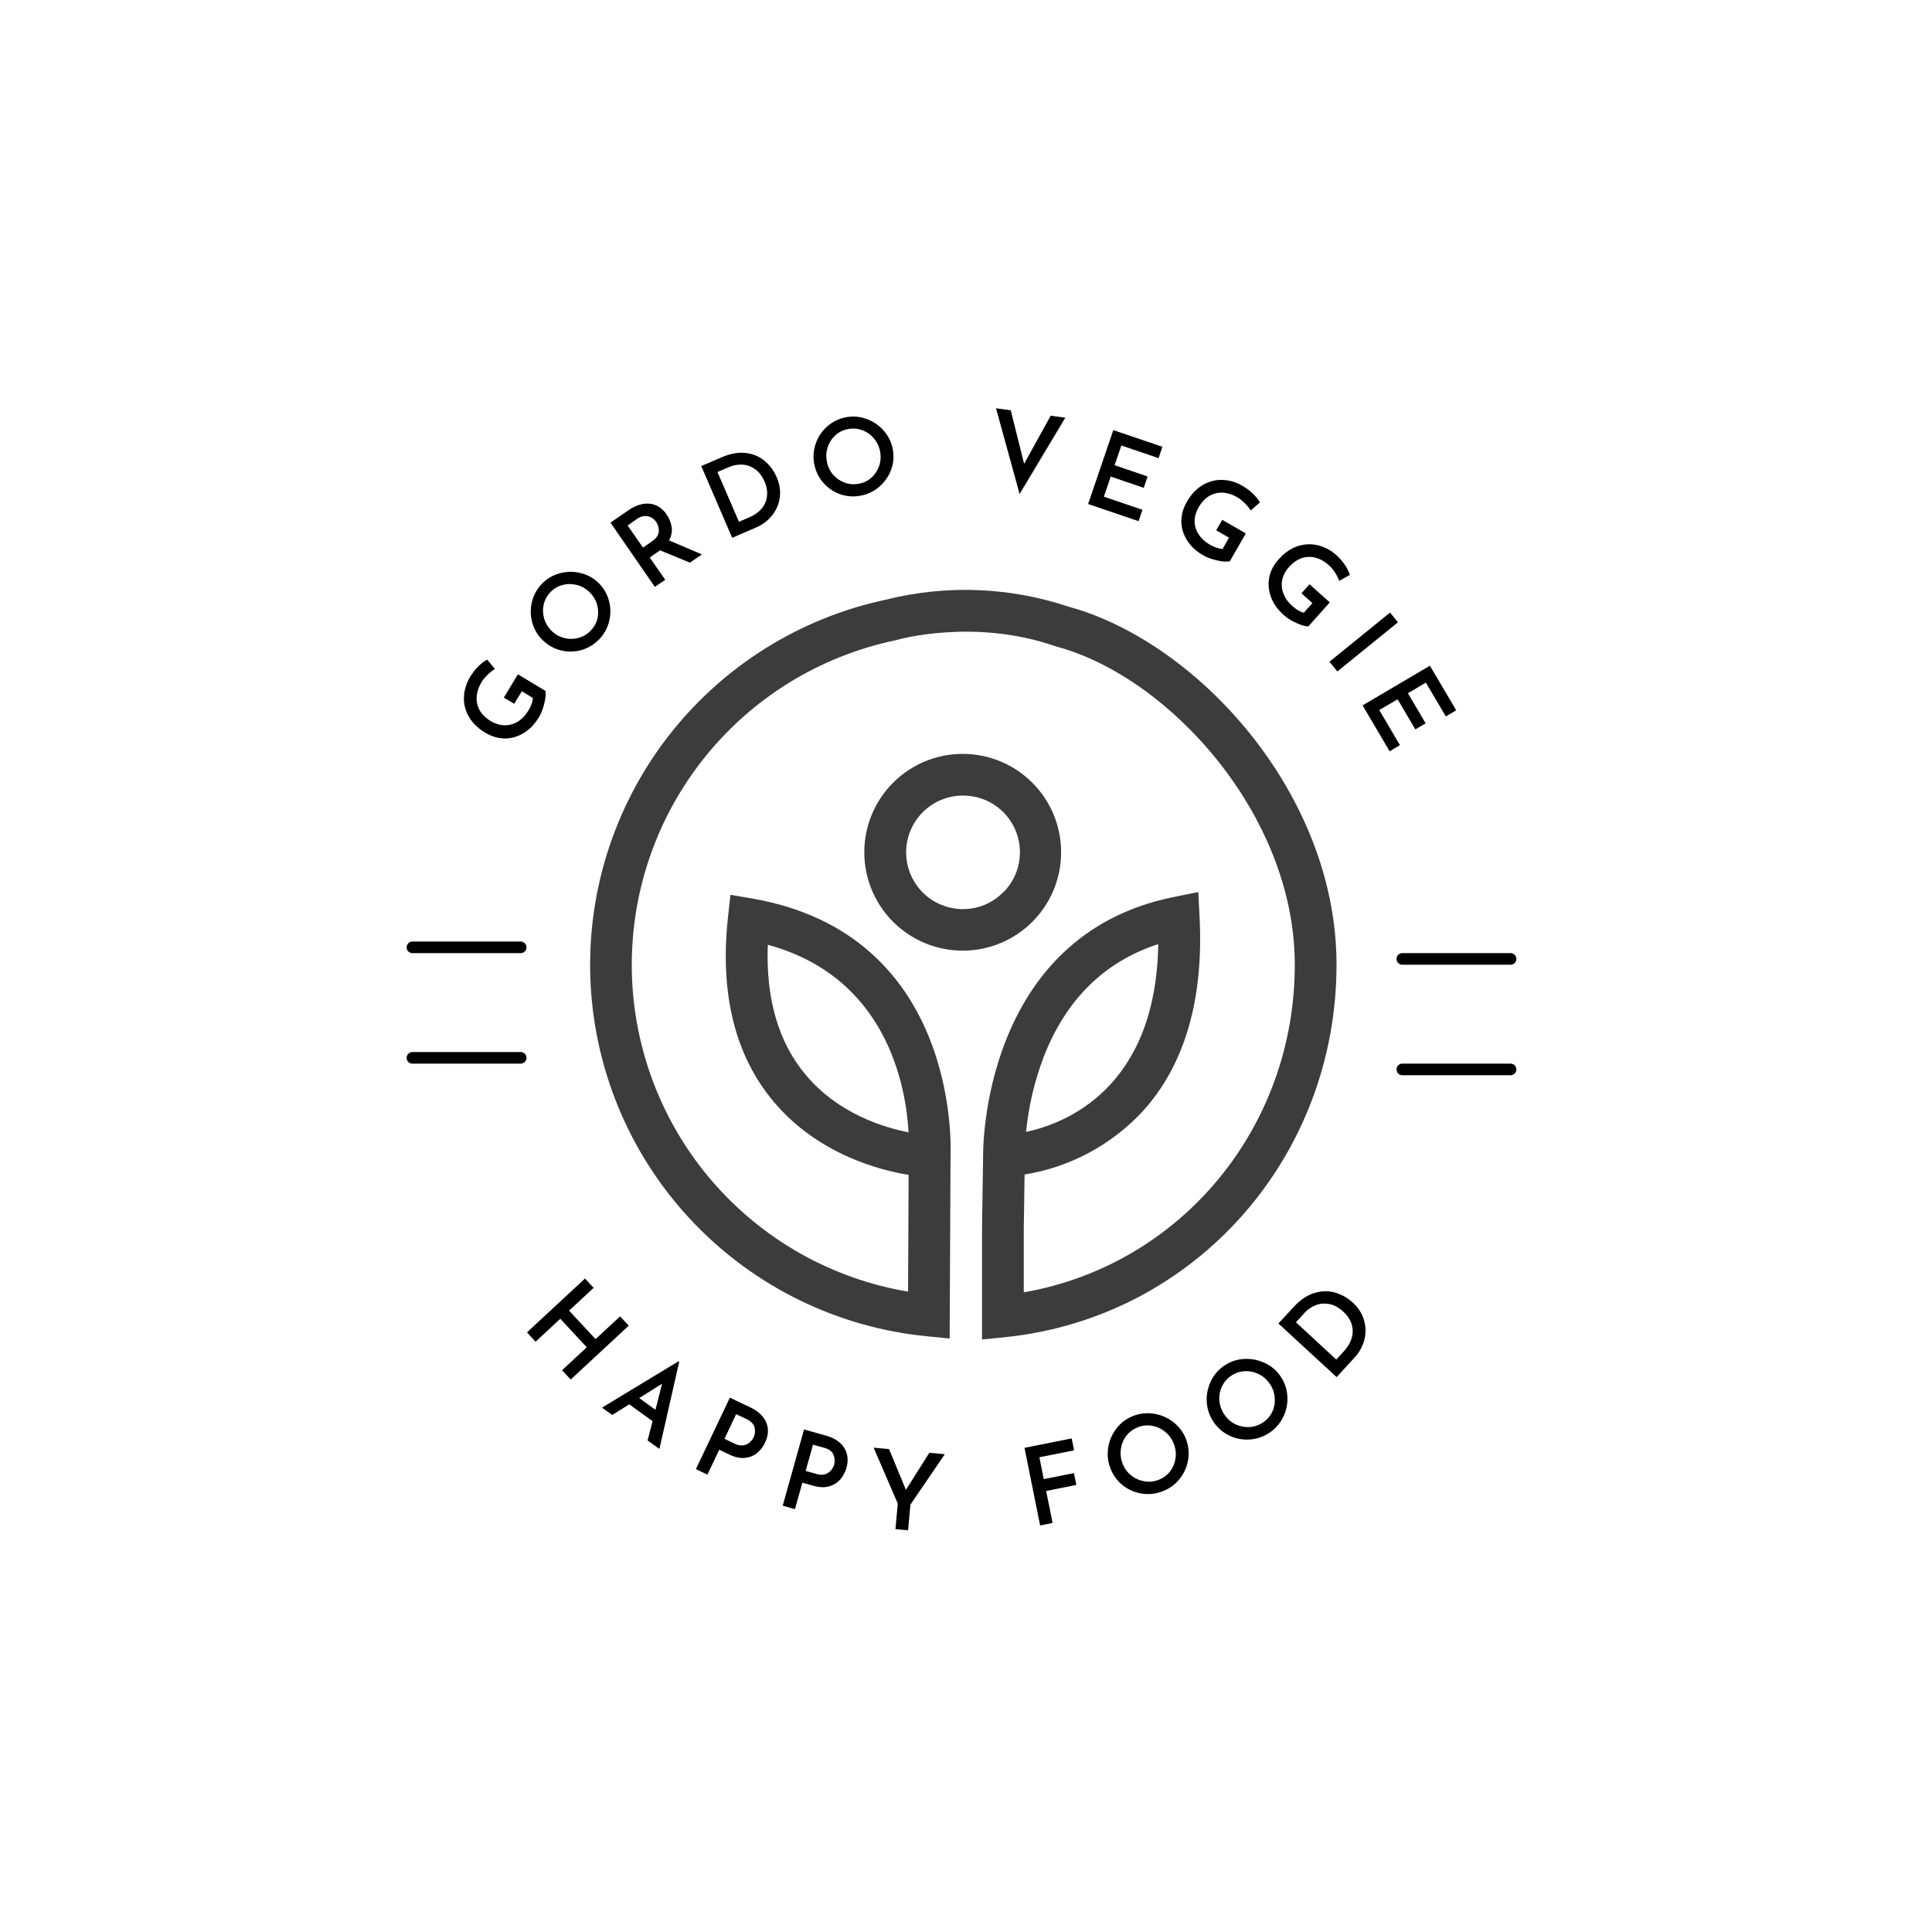 <svg xmlns="http://www.w3.org/2000/svg" xmlns:xlink="http://www.w3.org/1999/xlink" width="500" zoomAndPan="magnify" viewBox="0 0 375 375" height="500" preserveAspectRatio="xMidYMid meet" version="1.0"><defs><g/><clipPath id="7329ea92cc"><path d="M 114.242 114.496 L 259.742 114.496 L 259.742 259.996 L 114.242 259.996 Z M 114.242 114.496 " clip-rule="nonzero"/></clipPath></defs><g clip-path="url(#7329ea92cc)"><path fill="#3c3c3c" d="M 207.434 117.762 C 201.703 115.848 195.82 114.777 189.785 114.543 C 183.75 114.312 177.805 114.93 171.945 116.398 C 169.852 116.844 167.781 117.379 165.734 118.008 C 163.691 118.633 161.676 119.352 159.691 120.156 C 157.711 120.965 155.766 121.855 153.863 122.836 C 151.961 123.816 150.102 124.875 148.293 126.02 C 146.484 127.16 144.727 128.383 143.027 129.684 C 141.324 130.98 139.684 132.352 138.105 133.797 C 136.523 135.242 135.012 136.754 133.566 138.332 C 132.121 139.91 130.746 141.547 129.445 143.25 C 128.145 144.949 126.922 146.703 125.777 148.512 C 124.633 150.32 123.57 152.176 122.59 154.078 C 121.609 155.98 120.715 157.922 119.906 159.906 C 119.098 161.887 118.379 163.902 117.75 165.945 C 117.117 167.992 116.582 170.062 116.133 172.156 C 115.688 174.25 115.336 176.359 115.074 178.48 C 114.816 180.605 114.652 182.738 114.582 184.879 C 114.508 187.02 114.535 189.156 114.652 191.293 C 114.773 193.43 114.984 195.559 115.293 197.676 C 115.602 199.793 116 201.895 116.496 203.977 C 116.988 206.062 117.574 208.117 118.25 210.148 C 118.926 212.18 119.691 214.176 120.543 216.141 C 121.395 218.102 122.332 220.023 123.355 221.906 C 124.379 223.785 125.484 225.617 126.672 227.398 C 127.855 229.18 129.117 230.906 130.457 232.578 C 131.797 234.246 133.207 235.855 134.688 237.398 C 136.168 238.945 137.715 240.422 139.328 241.828 C 140.938 243.238 142.609 244.57 144.34 245.832 C 146.07 247.094 147.852 248.273 149.688 249.375 C 151.523 250.477 153.402 251.496 155.328 252.43 C 157.254 253.367 159.219 254.215 161.219 254.977 C 163.219 255.738 165.25 256.41 167.309 256.992 C 169.367 257.574 171.449 258.062 173.555 258.457 C 175.656 258.855 177.773 259.16 179.902 259.367 L 184.328 259.801 L 184.5 224.398 C 184.621 221.41 185.559 181.273 146.035 174.41 L 141.781 173.676 L 141.309 177.969 C 139.676 192.82 142.656 204.898 150.156 213.82 C 158.863 224.199 171.121 227.203 176.363 228.043 L 176.254 250.707 C 174.426 250.398 172.613 250.012 170.816 249.547 C 169.02 249.082 167.246 248.539 165.496 247.918 C 163.746 247.297 162.027 246.605 160.336 245.836 C 158.648 245.07 156.992 244.23 155.375 243.316 C 153.762 242.406 152.184 241.426 150.652 240.379 C 149.121 239.332 147.637 238.219 146.199 237.043 C 144.766 235.867 143.383 234.633 142.055 233.336 C 140.723 232.039 139.453 230.691 138.242 229.285 C 137.031 227.879 135.879 226.422 134.793 224.918 C 133.707 223.414 132.688 221.863 131.738 220.27 C 130.785 218.676 129.902 217.047 129.09 215.375 C 128.281 213.707 127.543 212.004 126.879 210.273 C 126.215 208.539 125.629 206.781 125.117 204.996 C 124.605 203.211 124.172 201.41 123.816 199.586 C 123.461 197.766 123.184 195.93 122.988 194.086 C 122.789 192.242 122.676 190.391 122.637 188.535 C 122.602 186.68 122.645 184.824 122.77 182.973 C 122.891 181.121 123.094 179.277 123.379 177.441 C 123.66 175.609 124.023 173.789 124.465 171.988 C 124.906 170.184 125.422 168.402 126.02 166.645 C 126.613 164.887 127.281 163.156 128.027 161.457 C 128.77 159.758 129.586 158.094 130.477 156.461 C 131.363 154.832 132.32 153.246 133.348 151.699 C 134.375 150.152 135.465 148.652 136.621 147.199 C 137.777 145.746 138.992 144.348 140.27 143 C 141.547 141.652 142.879 140.363 144.266 139.133 C 145.656 137.898 147.094 136.73 148.582 135.621 C 150.074 134.516 151.609 133.473 153.188 132.5 C 154.766 131.527 156.387 130.621 158.043 129.785 C 159.703 128.953 161.395 128.191 163.117 127.504 C 164.84 126.816 166.59 126.203 168.367 125.668 C 170.145 125.129 171.941 124.672 173.758 124.289 L 174.078 124.207 C 174.223 124.168 189.078 119.922 204.895 125.449 L 205.172 125.531 C 226.898 131.414 251.191 158.094 251.316 186.977 C 251.453 218.863 229.141 245.559 198.715 250.84 L 198.715 238.402 L 198.871 227.973 C 201.062 227.617 203.211 227.086 205.316 226.375 C 207.422 225.664 209.453 224.781 211.41 223.73 C 213.367 222.68 215.223 221.477 216.977 220.113 C 218.734 218.754 220.363 217.258 221.871 215.625 C 229.988 206.645 233.68 193.898 232.828 177.82 L 232.586 173.145 L 228 174.074 C 190.359 181.535 190.816 223.859 190.824 224.176 L 190.613 238.359 L 190.613 259.996 L 195.074 259.547 C 231.914 255.777 259.551 224.578 259.418 186.961 C 259.289 154.004 232.453 124.617 207.434 117.762 Z M 156.375 208.605 C 151.086 202.312 148.629 193.84 149.031 183.379 C 172.086 189.664 175.832 210.688 176.355 219.777 C 171.684 218.887 162.707 216.203 156.375 208.605 Z M 202.566 205.184 C 206.895 194.012 214.359 186.652 224.816 183.254 C 224.375 211.387 206.625 218.113 199.156 219.703 C 199.652 214.715 200.789 209.875 202.566 205.184 Z M 205.961 165.367 C 205.961 164.742 205.93 164.121 205.867 163.5 C 205.805 162.879 205.711 162.266 205.586 161.652 C 205.465 161.043 205.312 160.438 205.129 159.844 C 204.945 159.246 204.734 158.66 204.496 158.086 C 204.258 157.508 203.988 156.945 203.695 156.398 C 203.402 155.848 203.078 155.312 202.734 154.797 C 202.387 154.277 202.016 153.777 201.617 153.297 C 201.223 152.816 200.805 152.355 200.363 151.914 C 199.922 151.473 199.461 151.055 198.98 150.66 C 198.496 150.262 197.996 149.895 197.48 149.547 C 196.961 149.199 196.426 148.879 195.875 148.586 C 195.328 148.293 194.766 148.023 194.188 147.785 C 193.613 147.547 193.027 147.336 192.43 147.156 C 191.836 146.973 191.23 146.82 190.617 146.699 C 190.008 146.574 189.391 146.484 188.773 146.422 C 188.152 146.359 187.531 146.328 186.906 146.324 L 186.816 146.324 C 186.191 146.328 185.566 146.359 184.945 146.422 C 184.324 146.484 183.703 146.578 183.09 146.699 C 182.477 146.824 181.871 146.977 181.273 147.16 C 180.676 147.344 180.09 147.555 179.512 147.793 C 178.934 148.035 178.371 148.305 177.82 148.602 C 177.27 148.895 176.734 149.219 176.215 149.566 C 175.695 149.914 175.191 150.289 174.711 150.688 C 174.227 151.086 173.766 151.504 173.324 151.949 C 172.883 152.391 172.465 152.855 172.07 153.34 C 171.672 153.824 171.301 154.324 170.957 154.848 C 170.609 155.367 170.289 155.902 169.996 156.457 C 169.703 157.008 169.438 157.574 169.199 158.152 C 168.961 158.73 168.75 159.32 168.57 159.918 C 168.391 160.516 168.238 161.125 168.117 161.738 C 167.996 162.352 167.906 162.969 167.848 163.59 C 167.789 164.215 167.758 164.84 167.758 165.465 C 167.762 166.09 167.793 166.715 167.855 167.336 C 167.918 167.957 168.012 168.574 168.133 169.188 C 168.258 169.801 168.41 170.406 168.594 171.004 C 168.777 171.605 168.988 172.191 169.23 172.77 C 169.469 173.348 169.738 173.91 170.035 174.461 C 170.328 175.012 170.652 175.547 171 176.066 C 171.348 176.586 171.723 177.086 172.121 177.57 C 172.52 178.051 172.938 178.516 173.383 178.957 C 173.824 179.398 174.289 179.816 174.773 180.211 C 175.258 180.605 175.762 180.977 176.281 181.324 C 176.801 181.672 177.34 181.992 177.891 182.285 C 178.441 182.578 179.008 182.844 179.586 183.082 C 180.164 183.32 180.754 183.531 181.352 183.711 C 181.953 183.891 182.559 184.039 183.172 184.16 C 183.785 184.281 184.402 184.371 185.027 184.434 C 185.648 184.492 186.273 184.523 186.898 184.52 L 186.988 184.52 C 187.613 184.516 188.234 184.484 188.855 184.418 C 189.477 184.352 190.094 184.258 190.703 184.133 C 191.316 184.008 191.918 183.852 192.516 183.668 C 193.113 183.484 193.699 183.27 194.273 183.027 C 194.848 182.785 195.41 182.516 195.961 182.219 C 196.508 181.922 197.043 181.598 197.559 181.25 C 198.074 180.902 198.574 180.527 199.055 180.129 C 199.535 179.73 199.996 179.309 200.434 178.867 C 200.875 178.422 201.293 177.957 201.684 177.473 C 202.078 176.988 202.449 176.488 202.793 175.969 C 203.137 175.445 203.453 174.91 203.746 174.359 C 204.039 173.809 204.305 173.242 204.539 172.664 C 204.777 172.086 204.984 171.5 205.164 170.902 C 205.34 170.305 205.492 169.699 205.609 169.086 C 205.73 168.473 205.82 167.855 205.879 167.234 C 205.938 166.613 205.965 165.988 205.961 165.367 Z M 194.715 173.191 C 193.691 174.234 192.508 175.039 191.16 175.605 C 189.812 176.172 188.406 176.453 186.945 176.457 L 186.898 176.457 C 186.176 176.457 185.457 176.387 184.75 176.246 C 184.039 176.105 183.352 175.895 182.684 175.617 C 182.012 175.34 181.379 175.004 180.777 174.602 C 180.176 174.199 179.617 173.742 179.105 173.23 C 178.594 172.719 178.141 172.16 177.738 171.559 C 177.336 170.957 176.996 170.324 176.719 169.656 C 176.441 168.988 176.234 168.297 176.094 167.59 C 175.949 166.879 175.879 166.164 175.879 165.438 C 175.879 164.715 175.949 164 176.094 163.289 C 176.234 162.582 176.441 161.891 176.719 161.223 C 176.996 160.555 177.336 159.918 177.738 159.316 C 178.141 158.715 178.594 158.16 179.105 157.648 C 179.617 157.137 180.176 156.68 180.777 156.277 C 181.379 155.875 182.012 155.535 182.684 155.262 C 183.352 154.984 184.039 154.773 184.75 154.633 C 185.457 154.492 186.176 154.422 186.898 154.422 L 186.945 154.422 C 188.035 154.418 189.102 154.574 190.141 154.891 C 191.184 155.203 192.16 155.66 193.062 156.266 C 193.969 156.867 194.77 157.59 195.461 158.43 C 196.152 159.27 196.707 160.191 197.125 161.195 C 197.543 162.203 197.809 163.246 197.914 164.328 C 198.023 165.41 197.973 166.484 197.762 167.555 C 197.551 168.621 197.191 169.637 196.68 170.598 C 196.168 171.555 195.527 172.422 194.758 173.191 Z M 194.715 173.191 " fill-opacity="1" fill-rule="nonzero"/></g><path stroke-linecap="round" transform="matrix(0.749, 0, 0, 0.75, 271.065, 185)" fill="none" stroke-linejoin="miter" d="M 1.499 1.501 L 29.557 1.501 " stroke="#000000" stroke-width="3" stroke-opacity="1" stroke-miterlimit="4"/><path stroke-linecap="round" transform="matrix(0.749, 0, 0, 0.75, 78.928, 182.75)" fill="none" stroke-linejoin="miter" d="M 1.5 1.501 L 29.558 1.501 " stroke="#000000" stroke-width="3" stroke-opacity="1" stroke-miterlimit="4"/><path stroke-linecap="round" transform="matrix(0.749, 0, 0, 0.75, 271.065, 206.451)" fill="none" stroke-linejoin="miter" d="M 1.499 1.498 L 29.557 1.498 " stroke="#000000" stroke-width="3" stroke-opacity="1" stroke-miterlimit="4"/><path stroke-linecap="round" transform="matrix(0.749, 0, 0, 0.75, 78.928, 204.201)" fill="none" stroke-linejoin="miter" d="M 1.5 1.498 L 29.558 1.498 " stroke="#000000" stroke-width="3" stroke-opacity="1" stroke-miterlimit="4"/><g fill="#000000" fill-opacity="1"><g transform="translate(99.761, 146.916)"><g><path d="M 6.109 -12.812 C 6.211 -12.258 6.141 -11.453 5.891 -10.391 C 5.641 -9.336 5.289 -8.441 4.844 -7.703 C 4.02 -6.336 3.02 -5.305 1.844 -4.609 C 0.676 -3.91 -0.547 -3.566 -1.828 -3.578 C -3.117 -3.598 -4.375 -3.977 -5.594 -4.719 C -7.051 -5.594 -8.117 -6.645 -8.797 -7.875 C -9.484 -9.102 -9.785 -10.383 -9.703 -11.719 C -9.629 -13.062 -9.227 -14.336 -8.5 -15.547 C -8.051 -16.297 -7.539 -16.957 -6.969 -17.531 C -6.395 -18.102 -5.805 -18.555 -5.203 -18.891 L -3.688 -17.062 C -4.113 -16.832 -4.582 -16.469 -5.094 -15.969 C -5.602 -15.477 -5.992 -15.008 -6.266 -14.562 C -7.148 -13.082 -7.441 -11.664 -7.141 -10.312 C -6.848 -8.957 -5.969 -7.836 -4.5 -6.953 C -3.613 -6.422 -2.711 -6.148 -1.797 -6.141 C -0.879 -6.141 -0.02 -6.383 0.781 -6.875 C 1.582 -7.375 2.258 -8.086 2.812 -9.016 C 3.07 -9.43 3.273 -9.852 3.422 -10.281 C 3.566 -10.707 3.648 -11.094 3.672 -11.438 L 1.531 -12.75 L 0.047 -10.312 L -1.969 -11.516 L 0.766 -16.031 Z M 6.109 -12.812 "/></g></g></g><g fill="#000000" fill-opacity="1"><g transform="translate(110.111, 130.354)"><g><path d="M -4.703 -6.031 C -5.711 -6.988 -6.406 -8.125 -6.781 -9.438 C -7.156 -10.75 -7.191 -12.078 -6.891 -13.422 C -6.586 -14.773 -5.953 -15.961 -4.984 -16.984 C -4.035 -17.984 -2.895 -18.672 -1.562 -19.047 C -0.227 -19.43 1.113 -19.469 2.469 -19.156 C 3.82 -18.844 4.992 -18.219 5.984 -17.281 C 7.004 -16.312 7.695 -15.164 8.062 -13.844 C 8.438 -12.531 8.461 -11.195 8.141 -9.844 C 7.828 -8.5 7.195 -7.328 6.25 -6.328 C 5.281 -5.305 4.133 -4.598 2.812 -4.203 C 1.5 -3.816 0.176 -3.781 -1.156 -4.094 C -2.488 -4.406 -3.672 -5.051 -4.703 -6.031 Z M -2.984 -7.844 C -2.266 -7.164 -1.441 -6.719 -0.516 -6.5 C 0.398 -6.281 1.312 -6.297 2.219 -6.547 C 3.125 -6.805 3.91 -7.289 4.578 -8 C 5.242 -8.688 5.676 -9.477 5.875 -10.375 C 6.07 -11.281 6.031 -12.188 5.75 -13.094 C 5.477 -14 4.984 -14.789 4.266 -15.469 C 3.555 -16.145 2.734 -16.598 1.797 -16.828 C 0.867 -17.055 -0.047 -17.047 -0.953 -16.797 C -1.859 -16.555 -2.641 -16.086 -3.297 -15.391 C -3.961 -14.68 -4.395 -13.867 -4.594 -12.953 C -4.789 -12.047 -4.75 -11.133 -4.469 -10.219 C -4.188 -9.312 -3.691 -8.52 -2.984 -7.844 Z M -2.984 -7.844 "/></g></g></g><g fill="#000000" fill-opacity="1"><g transform="translate(125.399, 115.098)"><g><path d="M 8.516 -5.891 L 2.719 -8.281 L 2.516 -8.141 L 0.719 -6.891 L 3.719 -2.562 L 1.703 -1.188 L -6.906 -13.656 L -3.391 -16.078 C -1.992 -17.035 -0.633 -17.453 0.688 -17.328 C 2.008 -17.203 3.109 -16.508 3.984 -15.25 C 4.516 -14.488 4.844 -13.664 4.969 -12.781 C 5.094 -11.906 4.926 -11.047 4.469 -10.203 L 10.844 -7.484 Z M -0.594 -8.812 L 1.188 -10.047 C 1.988 -10.598 2.414 -11.219 2.469 -11.906 C 2.52 -12.602 2.359 -13.223 1.984 -13.766 C 1.766 -14.086 1.473 -14.363 1.109 -14.594 C 0.742 -14.82 0.316 -14.938 -0.172 -14.938 C -0.672 -14.945 -1.191 -14.766 -1.734 -14.391 L -3.578 -13.109 Z M -0.594 -8.812 "/></g></g></g><g fill="#000000" fill-opacity="1"><g transform="translate(140.209, 105.213)"><g><path d="M -4.094 -14.75 L -0.141 -16.453 C 1.609 -17.203 3.203 -17.477 4.641 -17.281 C 6.078 -17.082 7.289 -16.551 8.281 -15.688 C 9.27 -14.832 10.023 -13.797 10.547 -12.578 C 11.129 -11.223 11.328 -9.895 11.141 -8.594 C 10.953 -7.301 10.445 -6.148 9.625 -5.141 C 8.812 -4.129 7.785 -3.359 6.547 -2.828 L 1.906 -0.828 Z M 5.219 -4.797 C 6.207 -5.211 7 -5.766 7.594 -6.453 C 8.188 -7.148 8.539 -7.953 8.656 -8.859 C 8.781 -9.773 8.625 -10.738 8.188 -11.75 C 7.707 -12.844 7.078 -13.656 6.297 -14.188 C 5.523 -14.719 4.703 -15 3.828 -15.031 C 2.961 -15.062 2.148 -14.914 1.391 -14.594 L -0.953 -13.594 L 3.219 -3.938 Z M 5.219 -4.797 "/></g></g></g><g fill="#000000" fill-opacity="1"><g transform="translate(158.355, 97.713)"><g><path d="M -0.312 -7.641 C -0.57 -9.004 -0.473 -10.332 -0.016 -11.625 C 0.43 -12.914 1.172 -14.02 2.203 -14.938 C 3.234 -15.852 4.441 -16.445 5.828 -16.719 C 7.18 -16.977 8.508 -16.875 9.812 -16.406 C 11.113 -15.945 12.223 -15.195 13.141 -14.156 C 14.066 -13.113 14.66 -11.922 14.922 -10.578 C 15.191 -9.203 15.094 -7.867 14.625 -6.578 C 14.156 -5.297 13.398 -4.195 12.359 -3.281 C 11.316 -2.363 10.117 -1.773 8.766 -1.516 C 7.379 -1.242 6.035 -1.332 4.734 -1.781 C 3.441 -2.238 2.344 -2.984 1.438 -4.016 C 0.539 -5.047 -0.039 -6.254 -0.312 -7.641 Z M 2.141 -8.109 C 2.328 -7.141 2.727 -6.297 3.344 -5.578 C 3.969 -4.867 4.723 -4.352 5.609 -4.031 C 6.504 -3.707 7.43 -3.641 8.391 -3.828 C 9.328 -4.004 10.133 -4.398 10.812 -5.016 C 11.5 -5.641 11.992 -6.398 12.297 -7.297 C 12.598 -8.203 12.656 -9.141 12.469 -10.109 C 12.281 -11.066 11.875 -11.91 11.25 -12.641 C 10.625 -13.379 9.867 -13.906 8.984 -14.219 C 8.109 -14.539 7.203 -14.613 6.266 -14.438 C 5.305 -14.25 4.477 -13.844 3.781 -13.219 C 3.094 -12.594 2.598 -11.82 2.297 -10.906 C 2.004 -10 1.953 -9.066 2.141 -8.109 Z M 2.141 -8.109 "/></g></g></g><g fill="#000000" fill-opacity="1"><g transform="translate(179.814, 94.387)"><g/></g></g><g fill="#000000" fill-opacity="1"><g transform="translate(190.498, 94.151)"><g><path d="M 16.281 -13.078 L 7.406 1.734 L 2.828 -14.906 L 5.688 -14.516 L 8.281 -4.125 L 13.438 -13.453 Z M 16.281 -13.078 "/></g></g></g><g fill="#000000" fill-opacity="1"><g transform="translate(209.234, 97.158)"><g><path d="M 16.391 -10.438 L 15.641 -8.234 L 8.422 -10.688 L 7.109 -6.859 L 13.516 -4.672 L 12.766 -2.469 L 6.359 -4.656 L 5.031 -0.75 L 12.516 1.797 L 11.766 4 L 1.969 0.672 L 6.859 -13.672 Z M 16.391 -10.438 "/></g></g></g><g fill="#000000" fill-opacity="1"><g transform="translate(225.767, 103.086)"><g><path d="M 12.938 5.859 C 12.375 5.984 11.562 5.93 10.5 5.703 C 9.445 5.473 8.547 5.145 7.797 4.719 C 6.41 3.914 5.352 2.93 4.625 1.766 C 3.906 0.609 3.539 -0.609 3.531 -1.891 C 3.531 -3.18 3.883 -4.441 4.594 -5.672 C 5.445 -7.148 6.484 -8.242 7.703 -8.953 C 8.922 -9.66 10.203 -9.988 11.547 -9.938 C 12.891 -9.883 14.164 -9.504 15.375 -8.797 C 16.133 -8.359 16.805 -7.859 17.391 -7.297 C 17.973 -6.734 18.438 -6.156 18.781 -5.562 L 16.984 -4 C 16.742 -4.426 16.375 -4.891 15.875 -5.391 C 15.375 -5.891 14.898 -6.27 14.453 -6.531 C 12.953 -7.395 11.531 -7.66 10.188 -7.328 C 8.844 -7.004 7.738 -6.098 6.875 -4.609 C 6.363 -3.711 6.109 -2.812 6.109 -1.906 C 6.117 -1 6.379 -0.148 6.891 0.641 C 7.41 1.43 8.133 2.098 9.062 2.641 C 9.488 2.879 9.914 3.07 10.344 3.219 C 10.781 3.375 11.176 3.457 11.531 3.469 L 12.781 1.281 L 10.297 -0.156 L 11.469 -2.188 L 16.047 0.453 Z M 12.938 5.859 "/></g></g></g><g fill="#000000" fill-opacity="1"><g transform="translate(242.503, 113.205)"><g><path d="M 11.453 8.375 C 10.891 8.383 10.113 8.164 9.125 7.719 C 8.145 7.281 7.332 6.77 6.688 6.188 C 5.5 5.133 4.664 3.961 4.188 2.672 C 3.719 1.391 3.609 0.117 3.859 -1.141 C 4.109 -2.398 4.707 -3.555 5.656 -4.609 C 6.789 -5.891 8.023 -6.75 9.359 -7.188 C 10.703 -7.625 12.023 -7.68 13.328 -7.359 C 14.629 -7.035 15.805 -6.41 16.859 -5.484 C 17.504 -4.898 18.055 -4.27 18.516 -3.594 C 18.973 -2.914 19.305 -2.258 19.516 -1.625 L 17.438 -0.453 C 17.289 -0.922 17.023 -1.453 16.641 -2.047 C 16.254 -2.641 15.867 -3.109 15.484 -3.453 C 14.191 -4.609 12.852 -5.16 11.469 -5.109 C 10.082 -5.066 8.816 -4.406 7.672 -3.125 C 6.984 -2.352 6.551 -1.52 6.375 -0.625 C 6.195 0.27 6.281 1.16 6.625 2.047 C 6.969 2.93 7.539 3.727 8.344 4.438 C 8.707 4.758 9.082 5.035 9.469 5.266 C 9.852 5.492 10.219 5.648 10.562 5.734 L 12.234 3.859 L 10.109 1.953 L 11.672 0.203 L 15.609 3.719 Z M 11.453 8.375 "/></g></g></g><g fill="#000000" fill-opacity="1"><g transform="translate(256.733, 126.834)"><g><path d="M 14.609 -6.047 L 2.844 3.5 L 1.312 1.609 L 13.078 -7.938 Z M 14.609 -6.047 "/></g></g></g><g fill="#000000" fill-opacity="1"><g transform="translate(263.417, 135.12)"><g><path d="M 19.234 2.75 L 17.219 3.938 L 13.344 -2.625 L 9.859 -0.562 L 13.297 5.281 L 11.297 6.453 L 7.859 0.609 L 4.297 2.703 L 8.312 9.516 L 6.312 10.703 L 1.062 1.797 L 14.125 -5.906 Z M 19.234 2.75 "/></g></g></g><g fill="#000000" fill-opacity="1"><g transform="translate(100.846, 257.067)"><g><path d="M 9.922 10.703 L 8.25 8.891 L 13.047 4.438 L 7.906 -1.094 L 3.109 3.359 L 1.438 1.547 L 12.703 -8.906 L 14.375 -7.094 L 9.609 -2.672 L 14.75 2.859 L 19.516 -1.562 L 21.188 0.25 Z M 9.922 10.703 "/></g></g></g><g fill="#000000" fill-opacity="1"><g transform="translate(116.444, 272.925)"><g><path d="M 10.219 2.922 L 5.688 -0.344 L 2.391 1.719 L 0.406 0.297 L 15.266 -8.703 L 15.391 -8.609 L 11.547 8.312 L 9.25 6.672 Z M 10.781 0.719 L 12.062 -4.344 L 7.625 -1.562 Z M 10.781 0.719 "/></g></g></g><g fill="#000000" fill-opacity="1"><g transform="translate(133.166, 284.255)"><g><path d="M 12.422 -11.109 C 14.004 -10.359 15.051 -9.375 15.562 -8.156 C 16.07 -6.938 15.992 -5.629 15.328 -4.234 C 14.953 -3.441 14.441 -2.773 13.797 -2.234 C 13.148 -1.703 12.367 -1.383 11.453 -1.281 C 10.547 -1.176 9.539 -1.383 8.438 -1.906 L 6.438 -2.859 L 4.141 1.969 L 1.906 0.906 L 8.5 -12.969 Z M 9.453 -4.031 C 10.066 -3.738 10.617 -3.633 11.109 -3.719 C 11.598 -3.801 12.016 -3.992 12.359 -4.297 C 12.703 -4.598 12.953 -4.922 13.109 -5.266 C 13.391 -5.848 13.457 -6.473 13.312 -7.141 C 13.164 -7.816 12.648 -8.367 11.766 -8.797 L 9.719 -9.766 L 7.453 -4.984 Z M 9.453 -4.031 "/></g></g></g><g fill="#000000" fill-opacity="1"><g transform="translate(149.895, 291.694)"><g><path d="M 10.359 -13.062 C 12.047 -12.594 13.242 -11.801 13.953 -10.688 C 14.66 -9.582 14.812 -8.285 14.406 -6.797 C 14.164 -5.953 13.77 -5.207 13.219 -4.562 C 12.664 -3.914 11.945 -3.461 11.062 -3.203 C 10.188 -2.941 9.16 -2.977 7.984 -3.312 L 5.844 -3.906 L 4.406 1.234 L 2.031 0.562 L 6.172 -14.234 Z M 8.625 -5.594 C 9.281 -5.406 9.844 -5.395 10.312 -5.562 C 10.781 -5.727 11.156 -5.988 11.438 -6.344 C 11.719 -6.695 11.91 -7.051 12.016 -7.406 C 12.18 -8.031 12.141 -8.664 11.891 -9.312 C 11.641 -9.957 11.047 -10.41 10.109 -10.672 L 7.906 -11.281 L 6.484 -6.188 Z M 8.625 -5.594 "/></g></g></g><g fill="#000000" fill-opacity="1"><g transform="translate(167.68, 296.244)"><g><path d="M 15.703 -13.984 L 9.031 -4.188 L 8.578 0.781 L 6.125 0.562 L 6.578 -4.406 L 1.891 -15.25 L 4.891 -14.969 L 8.156 -7.062 L 12.703 -14.25 Z M 15.703 -13.984 "/></g></g></g><g fill="#000000" fill-opacity="1"><g transform="translate(187.811, 297.386)"><g/></g></g><g fill="#000000" fill-opacity="1"><g transform="translate(199.823, 296.507)"><g><path d="M 8.188 -17.312 L 8.656 -15 L 1.922 -13.656 L 2.766 -9.406 L 8.625 -10.578 L 9.094 -8.281 L 3.234 -7.109 L 4.484 -0.906 L 2.062 -0.422 L -0.969 -15.484 Z M 8.188 -17.312 "/></g></g></g><g fill="#000000" fill-opacity="1"><g transform="translate(217.468, 292.68)"><g><path d="M -1.875 -7.516 C -2.406 -8.805 -2.578 -10.145 -2.391 -11.531 C -2.203 -12.914 -1.691 -14.172 -0.859 -15.297 C -0.023 -16.422 1.047 -17.254 2.359 -17.797 C 3.66 -18.328 5.004 -18.492 6.391 -18.297 C 7.773 -18.098 9.031 -17.578 10.156 -16.734 C 11.289 -15.891 12.125 -14.828 12.656 -13.547 C 13.195 -12.234 13.367 -10.891 13.172 -9.516 C 12.984 -8.141 12.461 -6.891 11.609 -5.766 C 10.754 -4.648 9.676 -3.828 8.375 -3.297 C 7.062 -2.754 5.719 -2.57 4.344 -2.75 C 2.969 -2.938 1.723 -3.441 0.609 -4.266 C -0.492 -5.098 -1.32 -6.18 -1.875 -7.516 Z M 0.469 -8.484 C 0.852 -7.555 1.426 -6.801 2.188 -6.219 C 2.945 -5.645 3.801 -5.285 4.75 -5.141 C 5.695 -4.992 6.629 -5.113 7.547 -5.5 C 8.441 -5.863 9.164 -6.426 9.719 -7.188 C 10.27 -7.945 10.602 -8.801 10.719 -9.75 C 10.832 -10.707 10.695 -11.648 10.312 -12.578 C 9.938 -13.492 9.363 -14.25 8.594 -14.844 C 7.832 -15.438 6.984 -15.805 6.047 -15.953 C 5.109 -16.098 4.188 -15.984 3.281 -15.609 C 2.375 -15.234 1.641 -14.66 1.078 -13.891 C 0.523 -13.129 0.191 -12.266 0.078 -11.297 C -0.035 -10.336 0.094 -9.398 0.469 -8.484 Z M 0.469 -8.484 "/></g></g></g><g fill="#000000" fill-opacity="1"><g transform="translate(239.101, 283.033)"><g><path d="M -3.469 -6.922 C -4.281 -8.078 -4.742 -9.344 -4.859 -10.719 C -4.973 -12.102 -4.742 -13.438 -4.172 -14.719 C -3.609 -16.008 -2.75 -17.062 -1.594 -17.875 C -0.445 -18.688 0.82 -19.145 2.219 -19.25 C 3.625 -19.352 4.969 -19.117 6.25 -18.547 C 7.531 -17.984 8.578 -17.129 9.391 -15.984 C 10.203 -14.828 10.66 -13.551 10.766 -12.156 C 10.879 -10.77 10.641 -9.441 10.047 -8.172 C 9.461 -6.898 8.598 -5.859 7.453 -5.047 C 6.297 -4.234 5.023 -3.766 3.641 -3.641 C 2.254 -3.516 0.93 -3.738 -0.328 -4.312 C -1.598 -4.883 -2.645 -5.754 -3.469 -6.922 Z M -1.391 -8.375 C -0.816 -7.562 -0.098 -6.953 0.766 -6.547 C 1.641 -6.148 2.551 -5.984 3.5 -6.047 C 4.457 -6.117 5.344 -6.441 6.156 -7.016 C 6.945 -7.566 7.531 -8.273 7.906 -9.141 C 8.281 -10.004 8.414 -10.91 8.312 -11.859 C 8.219 -12.816 7.883 -13.703 7.312 -14.516 C 6.727 -15.336 6 -15.953 5.125 -16.359 C 4.25 -16.773 3.336 -16.945 2.391 -16.875 C 1.441 -16.812 0.57 -16.5 -0.219 -15.938 C -1.02 -15.375 -1.609 -14.656 -1.984 -13.781 C -2.367 -12.914 -2.508 -12.004 -2.406 -11.047 C -2.312 -10.086 -1.973 -9.195 -1.391 -8.375 Z M -1.391 -8.375 "/></g></g></g><g fill="#000000" fill-opacity="1"><g transform="translate(257.999, 268.844)"><g><path d="M -9.859 -11.953 L -6.906 -15.156 C -5.602 -16.57 -4.242 -17.484 -2.828 -17.891 C -1.41 -18.305 -0.07 -18.32 1.188 -17.938 C 2.457 -17.562 3.594 -16.914 4.594 -16 C 5.688 -14.988 6.41 -13.836 6.766 -12.547 C 7.129 -11.266 7.141 -9.988 6.797 -8.719 C 6.461 -7.457 5.828 -6.32 4.891 -5.312 L 1.438 -1.547 Z M 2.844 -6.562 C 3.594 -7.375 4.098 -8.227 4.359 -9.125 C 4.629 -10.02 4.629 -10.91 4.359 -11.797 C 4.098 -12.68 3.555 -13.5 2.734 -14.25 C 1.848 -15.07 0.938 -15.566 0 -15.734 C -0.945 -15.898 -1.828 -15.82 -2.641 -15.5 C -3.453 -15.176 -4.145 -14.707 -4.719 -14.094 L -6.453 -12.188 L 1.375 -4.953 Z M 2.844 -6.562 "/></g></g></g></svg>